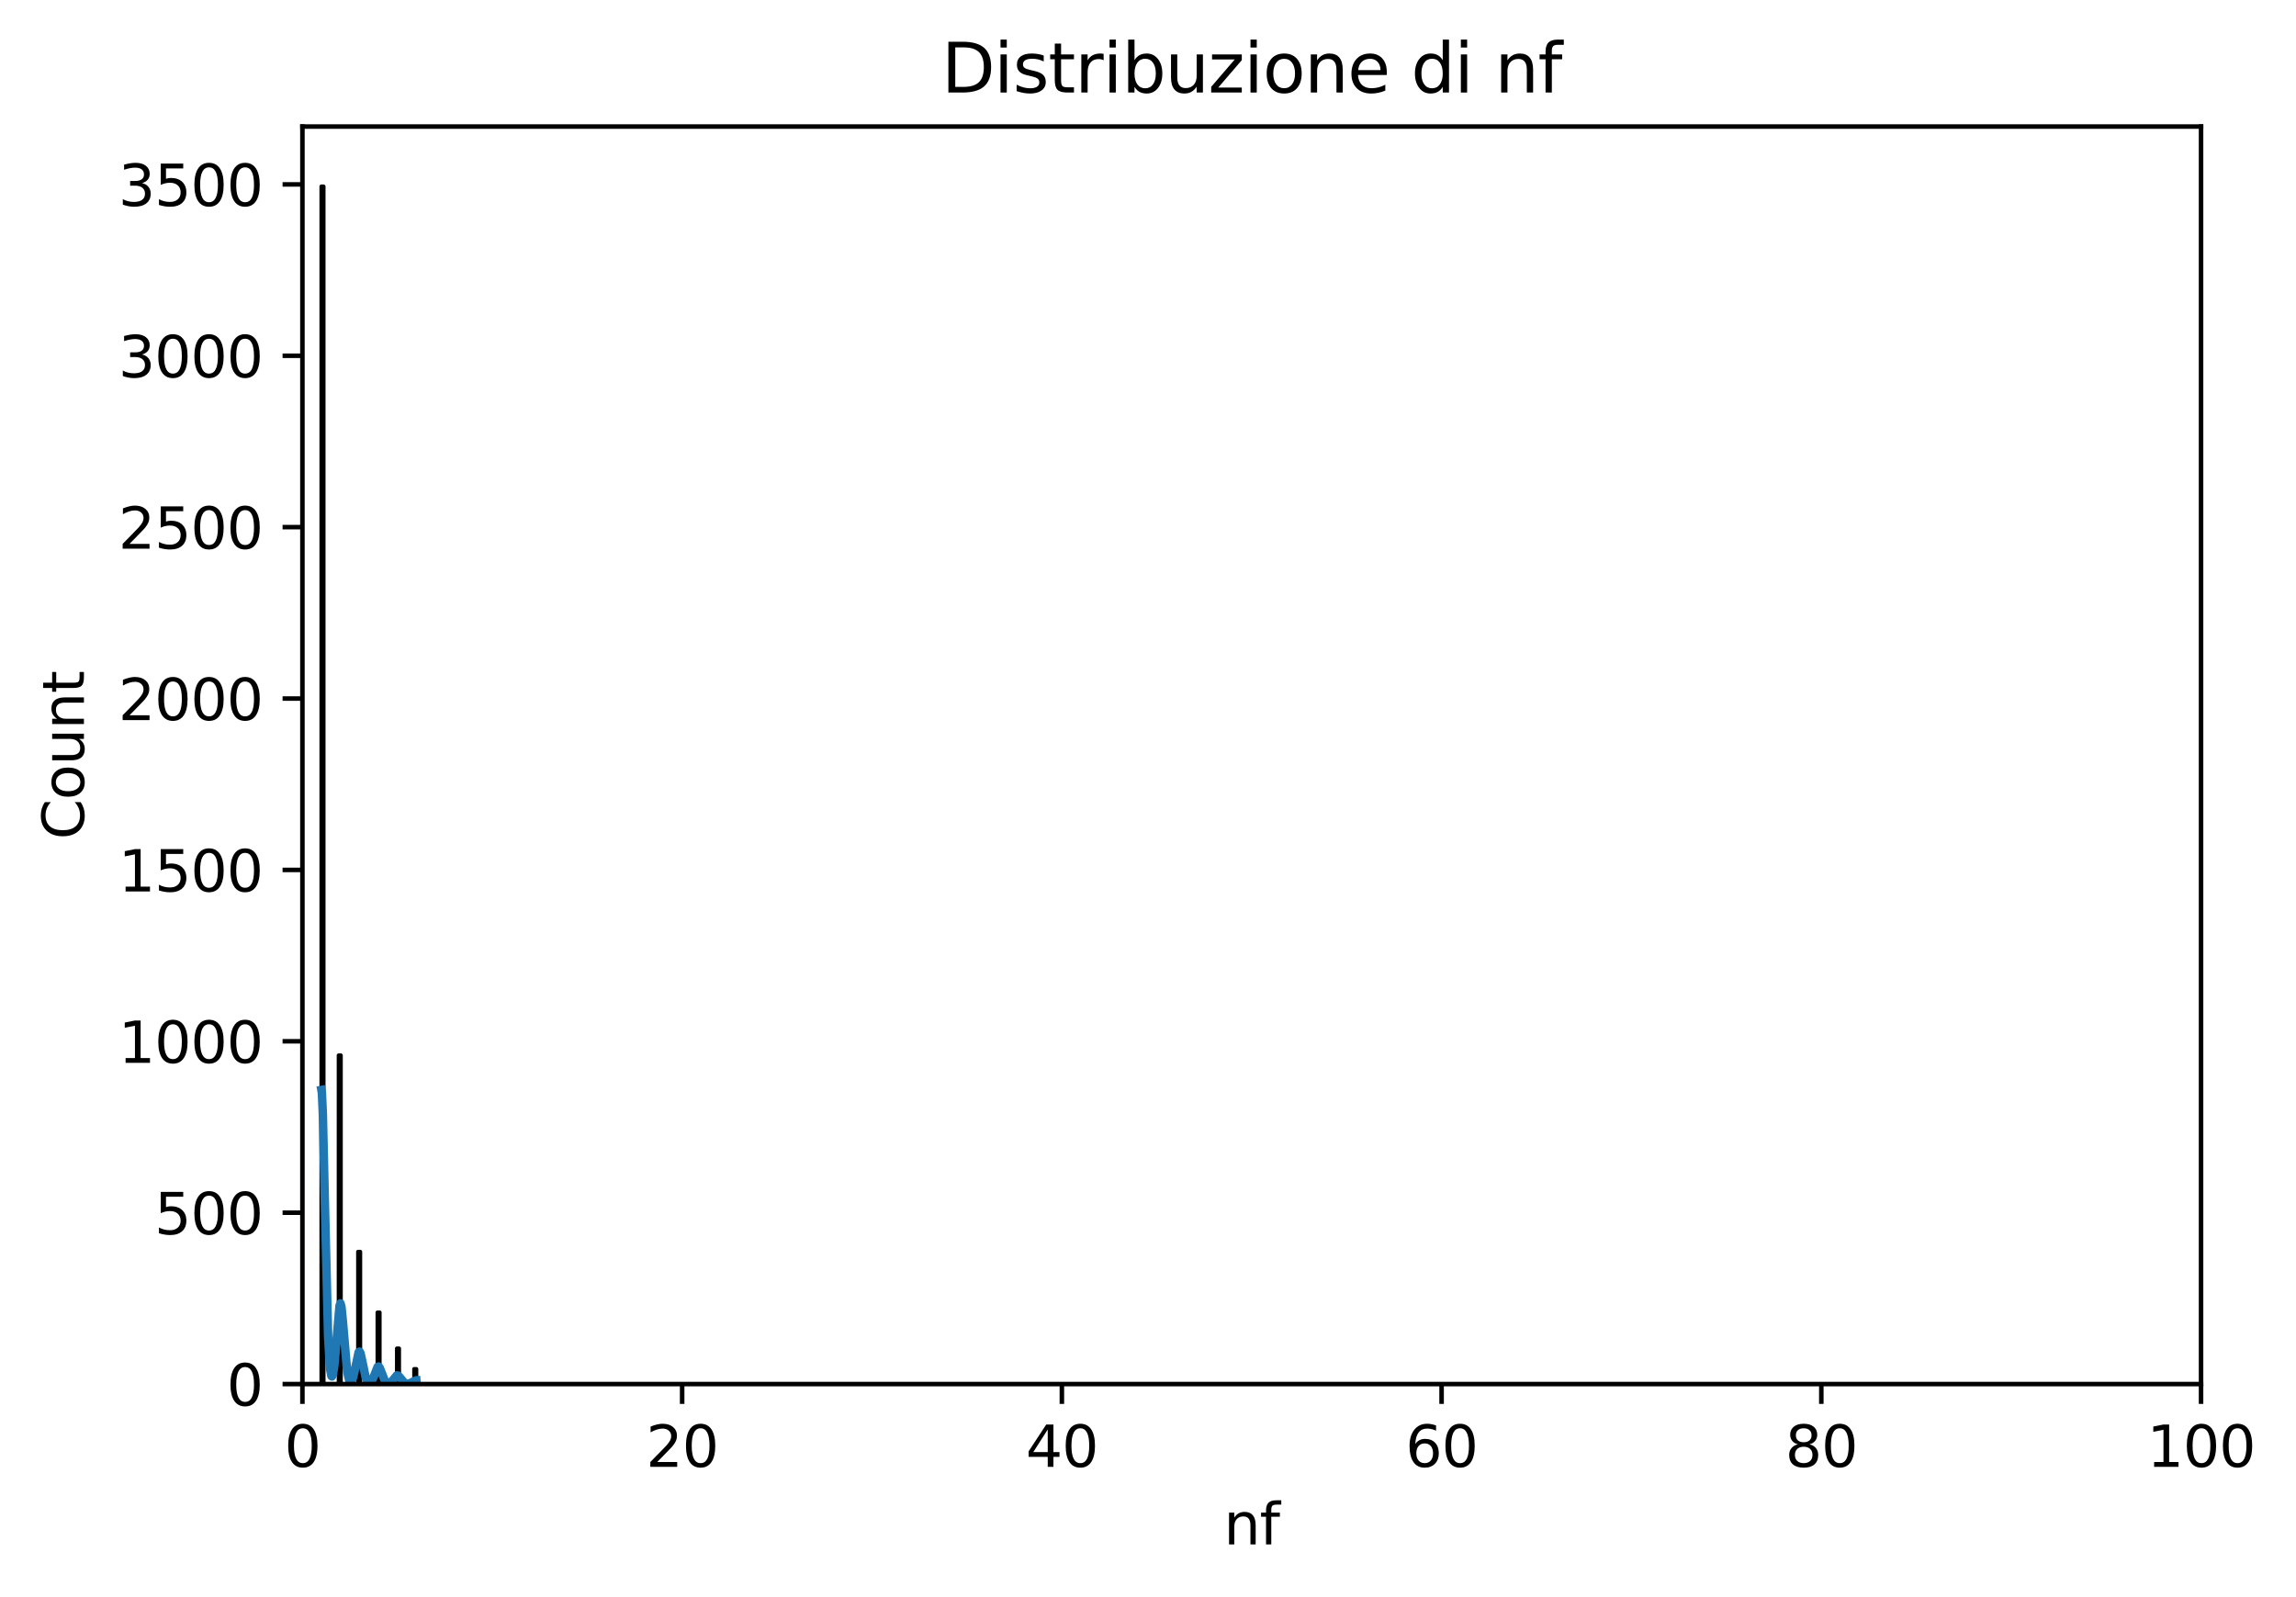 <?xml version="1.0" encoding="utf-8" standalone="no"?>
<!DOCTYPE svg PUBLIC "-//W3C//DTD SVG 1.1//EN"
  "http://www.w3.org/Graphics/SVG/1.1/DTD/svg11.dtd">
<svg xmlns:xlink="http://www.w3.org/1999/xlink" width="404.872pt" height="281.634pt" viewBox="0 0 404.872 281.634" xmlns="http://www.w3.org/2000/svg" version="1.1">
 <defs>
  <style type="text/css">*{stroke-linejoin: round; stroke-linecap: butt}</style>
 </defs>
 <g id="figure_1">
  <g id="patch_1">
   <path d="M 0 281.634 
L 404.872 281.634 
L 404.872 0 
L 0 0 
z
" style="fill: #ffffff"/>
  </g>
  <g id="axes_1">
   <g id="patch_2">
    <path d="M 53.328 244.078 
L 388.128 244.078 
L 388.128 22.318 
L 53.328 22.318 
z
" style="fill: #ffffff"/>
   </g>
   <g id="patch_3">
    <path d="M 56.676 244.078 
L 57.057 244.078 
L 57.057 32.878 
L 56.676 32.878 
z
" clip-path="url(#pd5bc5efc32)" style="fill: #1f77b4; fill-opacity: 0.5; stroke: #000000; stroke-width: 0.692; stroke-linejoin: miter"/>
   </g>
   <g id="patch_4">
    <path d="M 57.057 244.078 
L 57.437 244.078 
L 57.437 244.078 
L 57.057 244.078 
z
" clip-path="url(#pd5bc5efc32)" style="fill: #1f77b4; fill-opacity: 0.5; stroke: #000000; stroke-width: 0.692; stroke-linejoin: miter"/>
   </g>
   <g id="patch_5">
    <path d="M 57.437 244.078 
L 57.817 244.078 
L 57.817 244.078 
L 57.437 244.078 
z
" clip-path="url(#pd5bc5efc32)" style="fill: #1f77b4; fill-opacity: 0.5; stroke: #000000; stroke-width: 0.692; stroke-linejoin: miter"/>
   </g>
   <g id="patch_6">
    <path d="M 57.817 244.078 
L 58.198 244.078 
L 58.198 244.078 
L 57.817 244.078 
z
" clip-path="url(#pd5bc5efc32)" style="fill: #1f77b4; fill-opacity: 0.5; stroke: #000000; stroke-width: 0.692; stroke-linejoin: miter"/>
   </g>
   <g id="patch_7">
    <path d="M 58.198 244.078 
L 58.578 244.078 
L 58.578 244.078 
L 58.198 244.078 
z
" clip-path="url(#pd5bc5efc32)" style="fill: #1f77b4; fill-opacity: 0.5; stroke: #000000; stroke-width: 0.692; stroke-linejoin: miter"/>
   </g>
   <g id="patch_8">
    <path d="M 58.578 244.078 
L 58.959 244.078 
L 58.959 244.078 
L 58.578 244.078 
z
" clip-path="url(#pd5bc5efc32)" style="fill: #1f77b4; fill-opacity: 0.5; stroke: #000000; stroke-width: 0.692; stroke-linejoin: miter"/>
   </g>
   <g id="patch_9">
    <path d="M 58.959 244.078 
L 59.339 244.078 
L 59.339 244.078 
L 58.959 244.078 
z
" clip-path="url(#pd5bc5efc32)" style="fill: #1f77b4; fill-opacity: 0.5; stroke: #000000; stroke-width: 0.692; stroke-linejoin: miter"/>
   </g>
   <g id="patch_10">
    <path d="M 59.339 244.078 
L 59.72 244.078 
L 59.72 244.078 
L 59.339 244.078 
z
" clip-path="url(#pd5bc5efc32)" style="fill: #1f77b4; fill-opacity: 0.5; stroke: #000000; stroke-width: 0.692; stroke-linejoin: miter"/>
   </g>
   <g id="patch_11">
    <path d="M 59.72 244.078 
L 60.1 244.078 
L 60.1 186.11 
L 59.72 186.11 
z
" clip-path="url(#pd5bc5efc32)" style="fill: #1f77b4; fill-opacity: 0.5; stroke: #000000; stroke-width: 0.692; stroke-linejoin: miter"/>
   </g>
   <g id="patch_12">
    <path d="M 60.1 244.078 
L 60.481 244.078 
L 60.481 244.078 
L 60.1 244.078 
z
" clip-path="url(#pd5bc5efc32)" style="fill: #1f77b4; fill-opacity: 0.5; stroke: #000000; stroke-width: 0.692; stroke-linejoin: miter"/>
   </g>
   <g id="patch_13">
    <path d="M 60.481 244.078 
L 60.861 244.078 
L 60.861 244.078 
L 60.481 244.078 
z
" clip-path="url(#pd5bc5efc32)" style="fill: #1f77b4; fill-opacity: 0.5; stroke: #000000; stroke-width: 0.692; stroke-linejoin: miter"/>
   </g>
   <g id="patch_14">
    <path d="M 60.861 244.078 
L 61.242 244.078 
L 61.242 244.078 
L 60.861 244.078 
z
" clip-path="url(#pd5bc5efc32)" style="fill: #1f77b4; fill-opacity: 0.5; stroke: #000000; stroke-width: 0.692; stroke-linejoin: miter"/>
   </g>
   <g id="patch_15">
    <path d="M 61.242 244.078 
L 61.622 244.078 
L 61.622 244.078 
L 61.242 244.078 
z
" clip-path="url(#pd5bc5efc32)" style="fill: #1f77b4; fill-opacity: 0.5; stroke: #000000; stroke-width: 0.692; stroke-linejoin: miter"/>
   </g>
   <g id="patch_16">
    <path d="M 61.622 244.078 
L 62.002 244.078 
L 62.002 244.078 
L 61.622 244.078 
z
" clip-path="url(#pd5bc5efc32)" style="fill: #1f77b4; fill-opacity: 0.5; stroke: #000000; stroke-width: 0.692; stroke-linejoin: miter"/>
   </g>
   <g id="patch_17">
    <path d="M 62.002 244.078 
L 62.383 244.078 
L 62.383 244.078 
L 62.002 244.078 
z
" clip-path="url(#pd5bc5efc32)" style="fill: #1f77b4; fill-opacity: 0.5; stroke: #000000; stroke-width: 0.692; stroke-linejoin: miter"/>
   </g>
   <g id="patch_18">
    <path d="M 62.383 244.078 
L 62.763 244.078 
L 62.763 244.078 
L 62.383 244.078 
z
" clip-path="url(#pd5bc5efc32)" style="fill: #1f77b4; fill-opacity: 0.5; stroke: #000000; stroke-width: 0.692; stroke-linejoin: miter"/>
   </g>
   <g id="patch_19">
    <path d="M 62.763 244.078 
L 63.144 244.078 
L 63.144 244.078 
L 62.763 244.078 
z
" clip-path="url(#pd5bc5efc32)" style="fill: #1f77b4; fill-opacity: 0.5; stroke: #000000; stroke-width: 0.692; stroke-linejoin: miter"/>
   </g>
   <g id="patch_20">
    <path d="M 63.144 244.078 
L 63.524 244.078 
L 63.524 220.746 
L 63.144 220.746 
z
" clip-path="url(#pd5bc5efc32)" style="fill: #1f77b4; fill-opacity: 0.5; stroke: #000000; stroke-width: 0.692; stroke-linejoin: miter"/>
   </g>
   <g id="patch_21">
    <path d="M 63.524 244.078 
L 63.905 244.078 
L 63.905 244.078 
L 63.524 244.078 
z
" clip-path="url(#pd5bc5efc32)" style="fill: #1f77b4; fill-opacity: 0.5; stroke: #000000; stroke-width: 0.692; stroke-linejoin: miter"/>
   </g>
   <g id="patch_22">
    <path d="M 63.905 244.078 
L 64.285 244.078 
L 64.285 244.078 
L 63.905 244.078 
z
" clip-path="url(#pd5bc5efc32)" style="fill: #1f77b4; fill-opacity: 0.5; stroke: #000000; stroke-width: 0.692; stroke-linejoin: miter"/>
   </g>
   <g id="patch_23">
    <path d="M 64.285 244.078 
L 64.666 244.078 
L 64.666 244.078 
L 64.285 244.078 
z
" clip-path="url(#pd5bc5efc32)" style="fill: #1f77b4; fill-opacity: 0.5; stroke: #000000; stroke-width: 0.692; stroke-linejoin: miter"/>
   </g>
   <g id="patch_24">
    <path d="M 64.666 244.078 
L 65.046 244.078 
L 65.046 244.078 
L 64.666 244.078 
z
" clip-path="url(#pd5bc5efc32)" style="fill: #1f77b4; fill-opacity: 0.5; stroke: #000000; stroke-width: 0.692; stroke-linejoin: miter"/>
   </g>
   <g id="patch_25">
    <path d="M 65.046 244.078 
L 65.427 244.078 
L 65.427 244.078 
L 65.046 244.078 
z
" clip-path="url(#pd5bc5efc32)" style="fill: #1f77b4; fill-opacity: 0.5; stroke: #000000; stroke-width: 0.692; stroke-linejoin: miter"/>
   </g>
   <g id="patch_26">
    <path d="M 65.427 244.078 
L 65.807 244.078 
L 65.807 244.078 
L 65.427 244.078 
z
" clip-path="url(#pd5bc5efc32)" style="fill: #1f77b4; fill-opacity: 0.5; stroke: #000000; stroke-width: 0.692; stroke-linejoin: miter"/>
   </g>
   <g id="patch_27">
    <path d="M 65.807 244.078 
L 66.187 244.078 
L 66.187 244.078 
L 65.807 244.078 
z
" clip-path="url(#pd5bc5efc32)" style="fill: #1f77b4; fill-opacity: 0.5; stroke: #000000; stroke-width: 0.692; stroke-linejoin: miter"/>
   </g>
   <g id="patch_28">
    <path d="M 66.187 244.078 
L 66.568 244.078 
L 66.568 244.078 
L 66.187 244.078 
z
" clip-path="url(#pd5bc5efc32)" style="fill: #1f77b4; fill-opacity: 0.5; stroke: #000000; stroke-width: 0.692; stroke-linejoin: miter"/>
   </g>
   <g id="patch_29">
    <path d="M 66.568 244.078 
L 66.948 244.078 
L 66.948 231.445 
L 66.568 231.445 
z
" clip-path="url(#pd5bc5efc32)" style="fill: #1f77b4; fill-opacity: 0.5; stroke: #000000; stroke-width: 0.692; stroke-linejoin: miter"/>
   </g>
   <g id="patch_30">
    <path d="M 66.948 244.078 
L 67.329 244.078 
L 67.329 244.078 
L 66.948 244.078 
z
" clip-path="url(#pd5bc5efc32)" style="fill: #1f77b4; fill-opacity: 0.5; stroke: #000000; stroke-width: 0.692; stroke-linejoin: miter"/>
   </g>
   <g id="patch_31">
    <path d="M 67.329 244.078 
L 67.709 244.078 
L 67.709 244.078 
L 67.329 244.078 
z
" clip-path="url(#pd5bc5efc32)" style="fill: #1f77b4; fill-opacity: 0.5; stroke: #000000; stroke-width: 0.692; stroke-linejoin: miter"/>
   </g>
   <g id="patch_32">
    <path d="M 67.709 244.078 
L 68.09 244.078 
L 68.09 244.078 
L 67.709 244.078 
z
" clip-path="url(#pd5bc5efc32)" style="fill: #1f77b4; fill-opacity: 0.5; stroke: #000000; stroke-width: 0.692; stroke-linejoin: miter"/>
   </g>
   <g id="patch_33">
    <path d="M 68.09 244.078 
L 68.47 244.078 
L 68.47 244.078 
L 68.09 244.078 
z
" clip-path="url(#pd5bc5efc32)" style="fill: #1f77b4; fill-opacity: 0.5; stroke: #000000; stroke-width: 0.692; stroke-linejoin: miter"/>
   </g>
   <g id="patch_34">
    <path d="M 68.47 244.078 
L 68.851 244.078 
L 68.851 244.078 
L 68.47 244.078 
z
" clip-path="url(#pd5bc5efc32)" style="fill: #1f77b4; fill-opacity: 0.5; stroke: #000000; stroke-width: 0.692; stroke-linejoin: miter"/>
   </g>
   <g id="patch_35">
    <path d="M 68.851 244.078 
L 69.231 244.078 
L 69.231 244.078 
L 68.851 244.078 
z
" clip-path="url(#pd5bc5efc32)" style="fill: #1f77b4; fill-opacity: 0.5; stroke: #000000; stroke-width: 0.692; stroke-linejoin: miter"/>
   </g>
   <g id="patch_36">
    <path d="M 69.231 244.078 
L 69.612 244.078 
L 69.612 244.078 
L 69.231 244.078 
z
" clip-path="url(#pd5bc5efc32)" style="fill: #1f77b4; fill-opacity: 0.5; stroke: #000000; stroke-width: 0.692; stroke-linejoin: miter"/>
   </g>
   <g id="patch_37">
    <path d="M 69.612 244.078 
L 69.992 244.078 
L 69.992 244.078 
L 69.612 244.078 
z
" clip-path="url(#pd5bc5efc32)" style="fill: #1f77b4; fill-opacity: 0.5; stroke: #000000; stroke-width: 0.692; stroke-linejoin: miter"/>
   </g>
   <g id="patch_38">
    <path d="M 69.992 244.078 
L 70.372 244.078 
L 70.372 237.792 
L 69.992 237.792 
z
" clip-path="url(#pd5bc5efc32)" style="fill: #1f77b4; fill-opacity: 0.5; stroke: #000000; stroke-width: 0.692; stroke-linejoin: miter"/>
   </g>
   <g id="patch_39">
    <path d="M 70.372 244.078 
L 70.753 244.078 
L 70.753 244.078 
L 70.372 244.078 
z
" clip-path="url(#pd5bc5efc32)" style="fill: #1f77b4; fill-opacity: 0.5; stroke: #000000; stroke-width: 0.692; stroke-linejoin: miter"/>
   </g>
   <g id="patch_40">
    <path d="M 70.753 244.078 
L 71.133 244.078 
L 71.133 244.078 
L 70.753 244.078 
z
" clip-path="url(#pd5bc5efc32)" style="fill: #1f77b4; fill-opacity: 0.5; stroke: #000000; stroke-width: 0.692; stroke-linejoin: miter"/>
   </g>
   <g id="patch_41">
    <path d="M 71.133 244.078 
L 71.514 244.078 
L 71.514 244.078 
L 71.133 244.078 
z
" clip-path="url(#pd5bc5efc32)" style="fill: #1f77b4; fill-opacity: 0.5; stroke: #000000; stroke-width: 0.692; stroke-linejoin: miter"/>
   </g>
   <g id="patch_42">
    <path d="M 71.514 244.078 
L 71.894 244.078 
L 71.894 244.078 
L 71.514 244.078 
z
" clip-path="url(#pd5bc5efc32)" style="fill: #1f77b4; fill-opacity: 0.5; stroke: #000000; stroke-width: 0.692; stroke-linejoin: miter"/>
   </g>
   <g id="patch_43">
    <path d="M 71.894 244.078 
L 72.275 244.078 
L 72.275 244.078 
L 71.894 244.078 
z
" clip-path="url(#pd5bc5efc32)" style="fill: #1f77b4; fill-opacity: 0.5; stroke: #000000; stroke-width: 0.692; stroke-linejoin: miter"/>
   </g>
   <g id="patch_44">
    <path d="M 72.275 244.078 
L 72.655 244.078 
L 72.655 244.078 
L 72.275 244.078 
z
" clip-path="url(#pd5bc5efc32)" style="fill: #1f77b4; fill-opacity: 0.5; stroke: #000000; stroke-width: 0.692; stroke-linejoin: miter"/>
   </g>
   <g id="patch_45">
    <path d="M 72.655 244.078 
L 73.036 244.078 
L 73.036 244.078 
L 72.655 244.078 
z
" clip-path="url(#pd5bc5efc32)" style="fill: #1f77b4; fill-opacity: 0.5; stroke: #000000; stroke-width: 0.692; stroke-linejoin: miter"/>
   </g>
   <g id="patch_46">
    <path d="M 73.036 244.078 
L 73.416 244.078 
L 73.416 241.418 
L 73.036 241.418 
z
" clip-path="url(#pd5bc5efc32)" style="fill: #1f77b4; fill-opacity: 0.5; stroke: #000000; stroke-width: 0.692; stroke-linejoin: miter"/>
   </g>
   <g id="matplotlib.axis_1">
    <g id="xtick_1">
     <g id="line2d_1">
      <defs>
       <path id="m753ff32020" d="M 0 0 
L 0 3.5 
" style="stroke: #000000; stroke-width: 0.8"/>
      </defs>
      <g>
       <use xlink:href="#m753ff32020" x="53.328" y="244.078" style="stroke: #000000; stroke-width: 0.8"/>
      </g>
     </g>
     <g id="text_1">
      <!-- 0 -->
      <g transform="translate(50.147 258.677) scale(0.1 -0.1)">
       <defs>
        <path id="DejaVuSans-30" d="M 2034 4250 
Q 1547 4250 1301 3770 
Q 1056 3291 1056 2328 
Q 1056 1369 1301 889 
Q 1547 409 2034 409 
Q 2525 409 2770 889 
Q 3016 1369 3016 2328 
Q 3016 3291 2770 3770 
Q 2525 4250 2034 4250 
z
M 2034 4750 
Q 2819 4750 3233 4129 
Q 3647 3509 3647 2328 
Q 3647 1150 3233 529 
Q 2819 -91 2034 -91 
Q 1250 -91 836 529 
Q 422 1150 422 2328 
Q 422 3509 836 4129 
Q 1250 4750 2034 4750 
z
" transform="scale(0.016)"/>
       </defs>
       <use xlink:href="#DejaVuSans-30"/>
      </g>
     </g>
    </g>
    <g id="xtick_2">
     <g id="line2d_2">
      <g>
       <use xlink:href="#m753ff32020" x="120.288" y="244.078" style="stroke: #000000; stroke-width: 0.8"/>
      </g>
     </g>
     <g id="text_2">
      <!-- 20 -->
      <g transform="translate(113.926 258.677) scale(0.1 -0.1)">
       <defs>
        <path id="DejaVuSans-32" d="M 1228 531 
L 3431 531 
L 3431 0 
L 469 0 
L 469 531 
Q 828 903 1448 1529 
Q 2069 2156 2228 2338 
Q 2531 2678 2651 2914 
Q 2772 3150 2772 3378 
Q 2772 3750 2511 3984 
Q 2250 4219 1831 4219 
Q 1534 4219 1204 4116 
Q 875 4013 500 3803 
L 500 4441 
Q 881 4594 1212 4672 
Q 1544 4750 1819 4750 
Q 2544 4750 2975 4387 
Q 3406 4025 3406 3419 
Q 3406 3131 3298 2873 
Q 3191 2616 2906 2266 
Q 2828 2175 2409 1742 
Q 1991 1309 1228 531 
z
" transform="scale(0.016)"/>
       </defs>
       <use xlink:href="#DejaVuSans-32"/>
       <use xlink:href="#DejaVuSans-30" transform="translate(63.623 0)"/>
      </g>
     </g>
    </g>
    <g id="xtick_3">
     <g id="line2d_3">
      <g>
       <use xlink:href="#m753ff32020" x="187.248" y="244.078" style="stroke: #000000; stroke-width: 0.8"/>
      </g>
     </g>
     <g id="text_3">
      <!-- 40 -->
      <g transform="translate(180.886 258.677) scale(0.1 -0.1)">
       <defs>
        <path id="DejaVuSans-34" d="M 2419 4116 
L 825 1625 
L 2419 1625 
L 2419 4116 
z
M 2253 4666 
L 3047 4666 
L 3047 1625 
L 3713 1625 
L 3713 1100 
L 3047 1100 
L 3047 0 
L 2419 0 
L 2419 1100 
L 313 1100 
L 313 1709 
L 2253 4666 
z
" transform="scale(0.016)"/>
       </defs>
       <use xlink:href="#DejaVuSans-34"/>
       <use xlink:href="#DejaVuSans-30" transform="translate(63.623 0)"/>
      </g>
     </g>
    </g>
    <g id="xtick_4">
     <g id="line2d_4">
      <g>
       <use xlink:href="#m753ff32020" x="254.208" y="244.078" style="stroke: #000000; stroke-width: 0.8"/>
      </g>
     </g>
     <g id="text_4">
      <!-- 60 -->
      <g transform="translate(247.846 258.677) scale(0.1 -0.1)">
       <defs>
        <path id="DejaVuSans-36" d="M 2113 2584 
Q 1688 2584 1439 2293 
Q 1191 2003 1191 1497 
Q 1191 994 1439 701 
Q 1688 409 2113 409 
Q 2538 409 2786 701 
Q 3034 994 3034 1497 
Q 3034 2003 2786 2293 
Q 2538 2584 2113 2584 
z
M 3366 4563 
L 3366 3988 
Q 3128 4100 2886 4159 
Q 2644 4219 2406 4219 
Q 1781 4219 1451 3797 
Q 1122 3375 1075 2522 
Q 1259 2794 1537 2939 
Q 1816 3084 2150 3084 
Q 2853 3084 3261 2657 
Q 3669 2231 3669 1497 
Q 3669 778 3244 343 
Q 2819 -91 2113 -91 
Q 1303 -91 875 529 
Q 447 1150 447 2328 
Q 447 3434 972 4092 
Q 1497 4750 2381 4750 
Q 2619 4750 2861 4703 
Q 3103 4656 3366 4563 
z
" transform="scale(0.016)"/>
       </defs>
       <use xlink:href="#DejaVuSans-36"/>
       <use xlink:href="#DejaVuSans-30" transform="translate(63.623 0)"/>
      </g>
     </g>
    </g>
    <g id="xtick_5">
     <g id="line2d_5">
      <g>
       <use xlink:href="#m753ff32020" x="321.168" y="244.078" style="stroke: #000000; stroke-width: 0.8"/>
      </g>
     </g>
     <g id="text_5">
      <!-- 80 -->
      <g transform="translate(314.806 258.677) scale(0.1 -0.1)">
       <defs>
        <path id="DejaVuSans-38" d="M 2034 2216 
Q 1584 2216 1326 1975 
Q 1069 1734 1069 1313 
Q 1069 891 1326 650 
Q 1584 409 2034 409 
Q 2484 409 2743 651 
Q 3003 894 3003 1313 
Q 3003 1734 2745 1975 
Q 2488 2216 2034 2216 
z
M 1403 2484 
Q 997 2584 770 2862 
Q 544 3141 544 3541 
Q 544 4100 942 4425 
Q 1341 4750 2034 4750 
Q 2731 4750 3128 4425 
Q 3525 4100 3525 3541 
Q 3525 3141 3298 2862 
Q 3072 2584 2669 2484 
Q 3125 2378 3379 2068 
Q 3634 1759 3634 1313 
Q 3634 634 3220 271 
Q 2806 -91 2034 -91 
Q 1263 -91 848 271 
Q 434 634 434 1313 
Q 434 1759 690 2068 
Q 947 2378 1403 2484 
z
M 1172 3481 
Q 1172 3119 1398 2916 
Q 1625 2713 2034 2713 
Q 2441 2713 2670 2916 
Q 2900 3119 2900 3481 
Q 2900 3844 2670 4047 
Q 2441 4250 2034 4250 
Q 1625 4250 1398 4047 
Q 1172 3844 1172 3481 
z
" transform="scale(0.016)"/>
       </defs>
       <use xlink:href="#DejaVuSans-38"/>
       <use xlink:href="#DejaVuSans-30" transform="translate(63.623 0)"/>
      </g>
     </g>
    </g>
    <g id="xtick_6">
     <g id="line2d_6">
      <g>
       <use xlink:href="#m753ff32020" x="388.128" y="244.078" style="stroke: #000000; stroke-width: 0.8"/>
      </g>
     </g>
     <g id="text_6">
      <!-- 100 -->
      <g transform="translate(378.584 258.677) scale(0.1 -0.1)">
       <defs>
        <path id="DejaVuSans-31" d="M 794 531 
L 1825 531 
L 1825 4091 
L 703 3866 
L 703 4441 
L 1819 4666 
L 2450 4666 
L 2450 531 
L 3481 531 
L 3481 0 
L 794 0 
L 794 531 
z
" transform="scale(0.016)"/>
       </defs>
       <use xlink:href="#DejaVuSans-31"/>
       <use xlink:href="#DejaVuSans-30" transform="translate(63.623 0)"/>
       <use xlink:href="#DejaVuSans-30" transform="translate(127.246 0)"/>
      </g>
     </g>
    </g>
    <g id="text_7">
     <!-- nf -->
     <g transform="translate(215.799 272.355) scale(0.1 -0.1)">
      <defs>
       <path id="DejaVuSans-6e" d="M 3513 2113 
L 3513 0 
L 2938 0 
L 2938 2094 
Q 2938 2591 2744 2837 
Q 2550 3084 2163 3084 
Q 1697 3084 1428 2787 
Q 1159 2491 1159 1978 
L 1159 0 
L 581 0 
L 581 3500 
L 1159 3500 
L 1159 2956 
Q 1366 3272 1645 3428 
Q 1925 3584 2291 3584 
Q 2894 3584 3203 3211 
Q 3513 2838 3513 2113 
z
" transform="scale(0.016)"/>
       <path id="DejaVuSans-66" d="M 2375 4863 
L 2375 4384 
L 1825 4384 
Q 1516 4384 1395 4259 
Q 1275 4134 1275 3809 
L 1275 3500 
L 2222 3500 
L 2222 3053 
L 1275 3053 
L 1275 0 
L 697 0 
L 697 3053 
L 147 3053 
L 147 3500 
L 697 3500 
L 697 3744 
Q 697 4328 969 4595 
Q 1241 4863 1831 4863 
L 2375 4863 
z
" transform="scale(0.016)"/>
      </defs>
      <use xlink:href="#DejaVuSans-6e"/>
      <use xlink:href="#DejaVuSans-66" transform="translate(63.379 0)"/>
     </g>
    </g>
   </g>
   <g id="matplotlib.axis_2">
    <g id="ytick_1">
     <g id="line2d_7">
      <defs>
       <path id="m4b016a4507" d="M 0 0 
L -3.5 0 
" style="stroke: #000000; stroke-width: 0.8"/>
      </defs>
      <g>
       <use xlink:href="#m4b016a4507" x="53.328" y="244.078" style="stroke: #000000; stroke-width: 0.8"/>
      </g>
     </g>
     <g id="text_8">
      <!-- 0 -->
      <g transform="translate(39.966 247.877) scale(0.1 -0.1)">
       <use xlink:href="#DejaVuSans-30"/>
      </g>
     </g>
    </g>
    <g id="ytick_2">
     <g id="line2d_8">
      <g>
       <use xlink:href="#m4b016a4507" x="53.328" y="213.855" style="stroke: #000000; stroke-width: 0.8"/>
      </g>
     </g>
     <g id="text_9">
      <!-- 500 -->
      <g transform="translate(27.241 217.654) scale(0.1 -0.1)">
       <defs>
        <path id="DejaVuSans-35" d="M 691 4666 
L 3169 4666 
L 3169 4134 
L 1269 4134 
L 1269 2991 
Q 1406 3038 1543 3061 
Q 1681 3084 1819 3084 
Q 2600 3084 3056 2656 
Q 3513 2228 3513 1497 
Q 3513 744 3044 326 
Q 2575 -91 1722 -91 
Q 1428 -91 1123 -41 
Q 819 9 494 109 
L 494 744 
Q 775 591 1075 516 
Q 1375 441 1709 441 
Q 2250 441 2565 725 
Q 2881 1009 2881 1497 
Q 2881 1984 2565 2268 
Q 2250 2553 1709 2553 
Q 1456 2553 1204 2497 
Q 953 2441 691 2322 
L 691 4666 
z
" transform="scale(0.016)"/>
       </defs>
       <use xlink:href="#DejaVuSans-35"/>
       <use xlink:href="#DejaVuSans-30" transform="translate(63.623 0)"/>
       <use xlink:href="#DejaVuSans-30" transform="translate(127.246 0)"/>
      </g>
     </g>
    </g>
    <g id="ytick_3">
     <g id="line2d_9">
      <g>
       <use xlink:href="#m4b016a4507" x="53.328" y="183.632" style="stroke: #000000; stroke-width: 0.8"/>
      </g>
     </g>
     <g id="text_10">
      <!-- 1000 -->
      <g transform="translate(20.878 187.431) scale(0.1 -0.1)">
       <use xlink:href="#DejaVuSans-31"/>
       <use xlink:href="#DejaVuSans-30" transform="translate(63.623 0)"/>
       <use xlink:href="#DejaVuSans-30" transform="translate(127.246 0)"/>
       <use xlink:href="#DejaVuSans-30" transform="translate(190.869 0)"/>
      </g>
     </g>
    </g>
    <g id="ytick_4">
     <g id="line2d_10">
      <g>
       <use xlink:href="#m4b016a4507" x="53.328" y="153.408" style="stroke: #000000; stroke-width: 0.8"/>
      </g>
     </g>
     <g id="text_11">
      <!-- 1500 -->
      <g transform="translate(20.878 157.208) scale(0.1 -0.1)">
       <use xlink:href="#DejaVuSans-31"/>
       <use xlink:href="#DejaVuSans-35" transform="translate(63.623 0)"/>
       <use xlink:href="#DejaVuSans-30" transform="translate(127.246 0)"/>
       <use xlink:href="#DejaVuSans-30" transform="translate(190.869 0)"/>
      </g>
     </g>
    </g>
    <g id="ytick_5">
     <g id="line2d_11">
      <g>
       <use xlink:href="#m4b016a4507" x="53.328" y="123.185" style="stroke: #000000; stroke-width: 0.8"/>
      </g>
     </g>
     <g id="text_12">
      <!-- 2000 -->
      <g transform="translate(20.878 126.984) scale(0.1 -0.1)">
       <use xlink:href="#DejaVuSans-32"/>
       <use xlink:href="#DejaVuSans-30" transform="translate(63.623 0)"/>
       <use xlink:href="#DejaVuSans-30" transform="translate(127.246 0)"/>
       <use xlink:href="#DejaVuSans-30" transform="translate(190.869 0)"/>
      </g>
     </g>
    </g>
    <g id="ytick_6">
     <g id="line2d_12">
      <g>
       <use xlink:href="#m4b016a4507" x="53.328" y="92.962" style="stroke: #000000; stroke-width: 0.8"/>
      </g>
     </g>
     <g id="text_13">
      <!-- 2500 -->
      <g transform="translate(20.878 96.761) scale(0.1 -0.1)">
       <use xlink:href="#DejaVuSans-32"/>
       <use xlink:href="#DejaVuSans-35" transform="translate(63.623 0)"/>
       <use xlink:href="#DejaVuSans-30" transform="translate(127.246 0)"/>
       <use xlink:href="#DejaVuSans-30" transform="translate(190.869 0)"/>
      </g>
     </g>
    </g>
    <g id="ytick_7">
     <g id="line2d_13">
      <g>
       <use xlink:href="#m4b016a4507" x="53.328" y="62.739" style="stroke: #000000; stroke-width: 0.8"/>
      </g>
     </g>
     <g id="text_14">
      <!-- 3000 -->
      <g transform="translate(20.878 66.538) scale(0.1 -0.1)">
       <defs>
        <path id="DejaVuSans-33" d="M 2597 2516 
Q 3050 2419 3304 2112 
Q 3559 1806 3559 1356 
Q 3559 666 3084 287 
Q 2609 -91 1734 -91 
Q 1441 -91 1130 -33 
Q 819 25 488 141 
L 488 750 
Q 750 597 1062 519 
Q 1375 441 1716 441 
Q 2309 441 2620 675 
Q 2931 909 2931 1356 
Q 2931 1769 2642 2001 
Q 2353 2234 1838 2234 
L 1294 2234 
L 1294 2753 
L 1863 2753 
Q 2328 2753 2575 2939 
Q 2822 3125 2822 3475 
Q 2822 3834 2567 4026 
Q 2313 4219 1838 4219 
Q 1578 4219 1281 4162 
Q 984 4106 628 3988 
L 628 4550 
Q 988 4650 1302 4700 
Q 1616 4750 1894 4750 
Q 2613 4750 3031 4423 
Q 3450 4097 3450 3541 
Q 3450 3153 3228 2886 
Q 3006 2619 2597 2516 
z
" transform="scale(0.016)"/>
       </defs>
       <use xlink:href="#DejaVuSans-33"/>
       <use xlink:href="#DejaVuSans-30" transform="translate(63.623 0)"/>
       <use xlink:href="#DejaVuSans-30" transform="translate(127.246 0)"/>
       <use xlink:href="#DejaVuSans-30" transform="translate(190.869 0)"/>
      </g>
     </g>
    </g>
    <g id="ytick_8">
     <g id="line2d_14">
      <g>
       <use xlink:href="#m4b016a4507" x="53.328" y="32.515" style="stroke: #000000; stroke-width: 0.8"/>
      </g>
     </g>
     <g id="text_15">
      <!-- 3500 -->
      <g transform="translate(20.878 36.315) scale(0.1 -0.1)">
       <use xlink:href="#DejaVuSans-33"/>
       <use xlink:href="#DejaVuSans-35" transform="translate(63.623 0)"/>
       <use xlink:href="#DejaVuSans-30" transform="translate(127.246 0)"/>
       <use xlink:href="#DejaVuSans-30" transform="translate(190.869 0)"/>
      </g>
     </g>
    </g>
    <g id="text_16">
     <!-- Count -->
     <g transform="translate(14.798 148.047) rotate(-90) scale(0.1 -0.1)">
      <defs>
       <path id="DejaVuSans-43" d="M 4122 4306 
L 4122 3641 
Q 3803 3938 3442 4084 
Q 3081 4231 2675 4231 
Q 1875 4231 1450 3742 
Q 1025 3253 1025 2328 
Q 1025 1406 1450 917 
Q 1875 428 2675 428 
Q 3081 428 3442 575 
Q 3803 722 4122 1019 
L 4122 359 
Q 3791 134 3420 21 
Q 3050 -91 2638 -91 
Q 1578 -91 968 557 
Q 359 1206 359 2328 
Q 359 3453 968 4101 
Q 1578 4750 2638 4750 
Q 3056 4750 3426 4639 
Q 3797 4528 4122 4306 
z
" transform="scale(0.016)"/>
       <path id="DejaVuSans-6f" d="M 1959 3097 
Q 1497 3097 1228 2736 
Q 959 2375 959 1747 
Q 959 1119 1226 758 
Q 1494 397 1959 397 
Q 2419 397 2687 759 
Q 2956 1122 2956 1747 
Q 2956 2369 2687 2733 
Q 2419 3097 1959 3097 
z
M 1959 3584 
Q 2709 3584 3137 3096 
Q 3566 2609 3566 1747 
Q 3566 888 3137 398 
Q 2709 -91 1959 -91 
Q 1206 -91 779 398 
Q 353 888 353 1747 
Q 353 2609 779 3096 
Q 1206 3584 1959 3584 
z
" transform="scale(0.016)"/>
       <path id="DejaVuSans-75" d="M 544 1381 
L 544 3500 
L 1119 3500 
L 1119 1403 
Q 1119 906 1312 657 
Q 1506 409 1894 409 
Q 2359 409 2629 706 
Q 2900 1003 2900 1516 
L 2900 3500 
L 3475 3500 
L 3475 0 
L 2900 0 
L 2900 538 
Q 2691 219 2414 64 
Q 2138 -91 1772 -91 
Q 1169 -91 856 284 
Q 544 659 544 1381 
z
M 1991 3584 
L 1991 3584 
z
" transform="scale(0.016)"/>
       <path id="DejaVuSans-74" d="M 1172 4494 
L 1172 3500 
L 2356 3500 
L 2356 3053 
L 1172 3053 
L 1172 1153 
Q 1172 725 1289 603 
Q 1406 481 1766 481 
L 2356 481 
L 2356 0 
L 1766 0 
Q 1100 0 847 248 
Q 594 497 594 1153 
L 594 3053 
L 172 3053 
L 172 3500 
L 594 3500 
L 594 4494 
L 1172 4494 
z
" transform="scale(0.016)"/>
      </defs>
      <use xlink:href="#DejaVuSans-43"/>
      <use xlink:href="#DejaVuSans-6f" transform="translate(69.824 0)"/>
      <use xlink:href="#DejaVuSans-75" transform="translate(131.006 0)"/>
      <use xlink:href="#DejaVuSans-6e" transform="translate(194.385 0)"/>
      <use xlink:href="#DejaVuSans-74" transform="translate(257.764 0)"/>
     </g>
    </g>
   </g>
   <g id="line2d_15">
    <path d="M 56.676 192.206 
L 56.76 192.684 
L 56.928 196.356 
L 57.265 211.133 
L 57.854 235.609 
L 58.19 241.326 
L 58.443 242.667 
L 58.527 242.737 
L 58.695 242.419 
L 58.947 240.897 
L 59.284 237.123 
L 59.873 230.262 
L 60.041 229.846 
L 60.209 230.465 
L 60.462 232.996 
L 61.219 241.866 
L 61.555 243.34 
L 61.807 243.624 
L 61.976 243.535 
L 62.228 243.021 
L 62.565 241.635 
L 63.238 238.482 
L 63.406 238.356 
L 63.574 238.645 
L 63.91 240.157 
L 64.499 242.988 
L 64.836 243.702 
L 65.088 243.862 
L 65.341 243.785 
L 65.593 243.481 
L 65.929 242.709 
L 66.602 241.031 
L 66.771 240.986 
L 66.939 241.164 
L 67.275 242.006 
L 67.864 243.516 
L 68.201 243.886 
L 68.537 243.965 
L 68.874 243.833 
L 69.294 243.373 
L 69.967 242.555 
L 70.22 242.58 
L 70.556 242.948 
L 71.313 243.873 
L 71.734 244.021 
L 72.238 243.969 
L 72.827 243.663 
L 73.332 243.431 
L 73.416 243.425 
L 73.416 243.425 
" clip-path="url(#pd5bc5efc32)" style="fill: none; stroke: #1f77b4; stroke-width: 1.5; stroke-linecap: square"/>
   </g>
   <g id="patch_47">
    <path d="M 53.328 244.078 
L 53.328 22.318 
" style="fill: none; stroke: #000000; stroke-width: 0.8; stroke-linejoin: miter; stroke-linecap: square"/>
   </g>
   <g id="patch_48">
    <path d="M 388.128 244.078 
L 388.128 22.318 
" style="fill: none; stroke: #000000; stroke-width: 0.8; stroke-linejoin: miter; stroke-linecap: square"/>
   </g>
   <g id="patch_49">
    <path d="M 53.328 244.078 
L 388.128 244.078 
" style="fill: none; stroke: #000000; stroke-width: 0.8; stroke-linejoin: miter; stroke-linecap: square"/>
   </g>
   <g id="patch_50">
    <path d="M 53.328 22.318 
L 388.128 22.318 
" style="fill: none; stroke: #000000; stroke-width: 0.8; stroke-linejoin: miter; stroke-linecap: square"/>
   </g>
   <g id="text_17">
    <!-- Distribuzione di nf -->
    <g transform="translate(166.032 16.318) scale(0.12 -0.12)">
     <defs>
      <path id="DejaVuSans-44" d="M 1259 4147 
L 1259 519 
L 2022 519 
Q 2988 519 3436 956 
Q 3884 1394 3884 2338 
Q 3884 3275 3436 3711 
Q 2988 4147 2022 4147 
L 1259 4147 
z
M 628 4666 
L 1925 4666 
Q 3281 4666 3915 4102 
Q 4550 3538 4550 2338 
Q 4550 1131 3912 565 
Q 3275 0 1925 0 
L 628 0 
L 628 4666 
z
" transform="scale(0.016)"/>
      <path id="DejaVuSans-69" d="M 603 3500 
L 1178 3500 
L 1178 0 
L 603 0 
L 603 3500 
z
M 603 4863 
L 1178 4863 
L 1178 4134 
L 603 4134 
L 603 4863 
z
" transform="scale(0.016)"/>
      <path id="DejaVuSans-73" d="M 2834 3397 
L 2834 2853 
Q 2591 2978 2328 3040 
Q 2066 3103 1784 3103 
Q 1356 3103 1142 2972 
Q 928 2841 928 2578 
Q 928 2378 1081 2264 
Q 1234 2150 1697 2047 
L 1894 2003 
Q 2506 1872 2764 1633 
Q 3022 1394 3022 966 
Q 3022 478 2636 193 
Q 2250 -91 1575 -91 
Q 1294 -91 989 -36 
Q 684 19 347 128 
L 347 722 
Q 666 556 975 473 
Q 1284 391 1588 391 
Q 1994 391 2212 530 
Q 2431 669 2431 922 
Q 2431 1156 2273 1281 
Q 2116 1406 1581 1522 
L 1381 1569 
Q 847 1681 609 1914 
Q 372 2147 372 2553 
Q 372 3047 722 3315 
Q 1072 3584 1716 3584 
Q 2034 3584 2315 3537 
Q 2597 3491 2834 3397 
z
" transform="scale(0.016)"/>
      <path id="DejaVuSans-72" d="M 2631 2963 
Q 2534 3019 2420 3045 
Q 2306 3072 2169 3072 
Q 1681 3072 1420 2755 
Q 1159 2438 1159 1844 
L 1159 0 
L 581 0 
L 581 3500 
L 1159 3500 
L 1159 2956 
Q 1341 3275 1631 3429 
Q 1922 3584 2338 3584 
Q 2397 3584 2469 3576 
Q 2541 3569 2628 3553 
L 2631 2963 
z
" transform="scale(0.016)"/>
      <path id="DejaVuSans-62" d="M 3116 1747 
Q 3116 2381 2855 2742 
Q 2594 3103 2138 3103 
Q 1681 3103 1420 2742 
Q 1159 2381 1159 1747 
Q 1159 1113 1420 752 
Q 1681 391 2138 391 
Q 2594 391 2855 752 
Q 3116 1113 3116 1747 
z
M 1159 2969 
Q 1341 3281 1617 3432 
Q 1894 3584 2278 3584 
Q 2916 3584 3314 3078 
Q 3713 2572 3713 1747 
Q 3713 922 3314 415 
Q 2916 -91 2278 -91 
Q 1894 -91 1617 61 
Q 1341 213 1159 525 
L 1159 0 
L 581 0 
L 581 4863 
L 1159 4863 
L 1159 2969 
z
" transform="scale(0.016)"/>
      <path id="DejaVuSans-7a" d="M 353 3500 
L 3084 3500 
L 3084 2975 
L 922 459 
L 3084 459 
L 3084 0 
L 275 0 
L 275 525 
L 2438 3041 
L 353 3041 
L 353 3500 
z
" transform="scale(0.016)"/>
      <path id="DejaVuSans-65" d="M 3597 1894 
L 3597 1613 
L 953 1613 
Q 991 1019 1311 708 
Q 1631 397 2203 397 
Q 2534 397 2845 478 
Q 3156 559 3463 722 
L 3463 178 
Q 3153 47 2828 -22 
Q 2503 -91 2169 -91 
Q 1331 -91 842 396 
Q 353 884 353 1716 
Q 353 2575 817 3079 
Q 1281 3584 2069 3584 
Q 2775 3584 3186 3129 
Q 3597 2675 3597 1894 
z
M 3022 2063 
Q 3016 2534 2758 2815 
Q 2500 3097 2075 3097 
Q 1594 3097 1305 2825 
Q 1016 2553 972 2059 
L 3022 2063 
z
" transform="scale(0.016)"/>
      <path id="DejaVuSans-20" transform="scale(0.016)"/>
      <path id="DejaVuSans-64" d="M 2906 2969 
L 2906 4863 
L 3481 4863 
L 3481 0 
L 2906 0 
L 2906 525 
Q 2725 213 2448 61 
Q 2172 -91 1784 -91 
Q 1150 -91 751 415 
Q 353 922 353 1747 
Q 353 2572 751 3078 
Q 1150 3584 1784 3584 
Q 2172 3584 2448 3432 
Q 2725 3281 2906 2969 
z
M 947 1747 
Q 947 1113 1208 752 
Q 1469 391 1925 391 
Q 2381 391 2643 752 
Q 2906 1113 2906 1747 
Q 2906 2381 2643 2742 
Q 2381 3103 1925 3103 
Q 1469 3103 1208 2742 
Q 947 2381 947 1747 
z
" transform="scale(0.016)"/>
     </defs>
     <use xlink:href="#DejaVuSans-44"/>
     <use xlink:href="#DejaVuSans-69" transform="translate(77.002 0)"/>
     <use xlink:href="#DejaVuSans-73" transform="translate(104.785 0)"/>
     <use xlink:href="#DejaVuSans-74" transform="translate(156.885 0)"/>
     <use xlink:href="#DejaVuSans-72" transform="translate(196.094 0)"/>
     <use xlink:href="#DejaVuSans-69" transform="translate(237.207 0)"/>
     <use xlink:href="#DejaVuSans-62" transform="translate(264.99 0)"/>
     <use xlink:href="#DejaVuSans-75" transform="translate(328.467 0)"/>
     <use xlink:href="#DejaVuSans-7a" transform="translate(391.846 0)"/>
     <use xlink:href="#DejaVuSans-69" transform="translate(444.336 0)"/>
     <use xlink:href="#DejaVuSans-6f" transform="translate(472.119 0)"/>
     <use xlink:href="#DejaVuSans-6e" transform="translate(533.301 0)"/>
     <use xlink:href="#DejaVuSans-65" transform="translate(596.68 0)"/>
     <use xlink:href="#DejaVuSans-20" transform="translate(658.203 0)"/>
     <use xlink:href="#DejaVuSans-64" transform="translate(689.99 0)"/>
     <use xlink:href="#DejaVuSans-69" transform="translate(753.467 0)"/>
     <use xlink:href="#DejaVuSans-20" transform="translate(781.25 0)"/>
     <use xlink:href="#DejaVuSans-6e" transform="translate(813.037 0)"/>
     <use xlink:href="#DejaVuSans-66" transform="translate(876.416 0)"/>
    </g>
   </g>
  </g>
 </g>
 <defs>
  <clipPath id="pd5bc5efc32">
   <rect x="53.328" y="22.318" width="334.8" height="221.76"/>
  </clipPath>
 </defs>
</svg>

